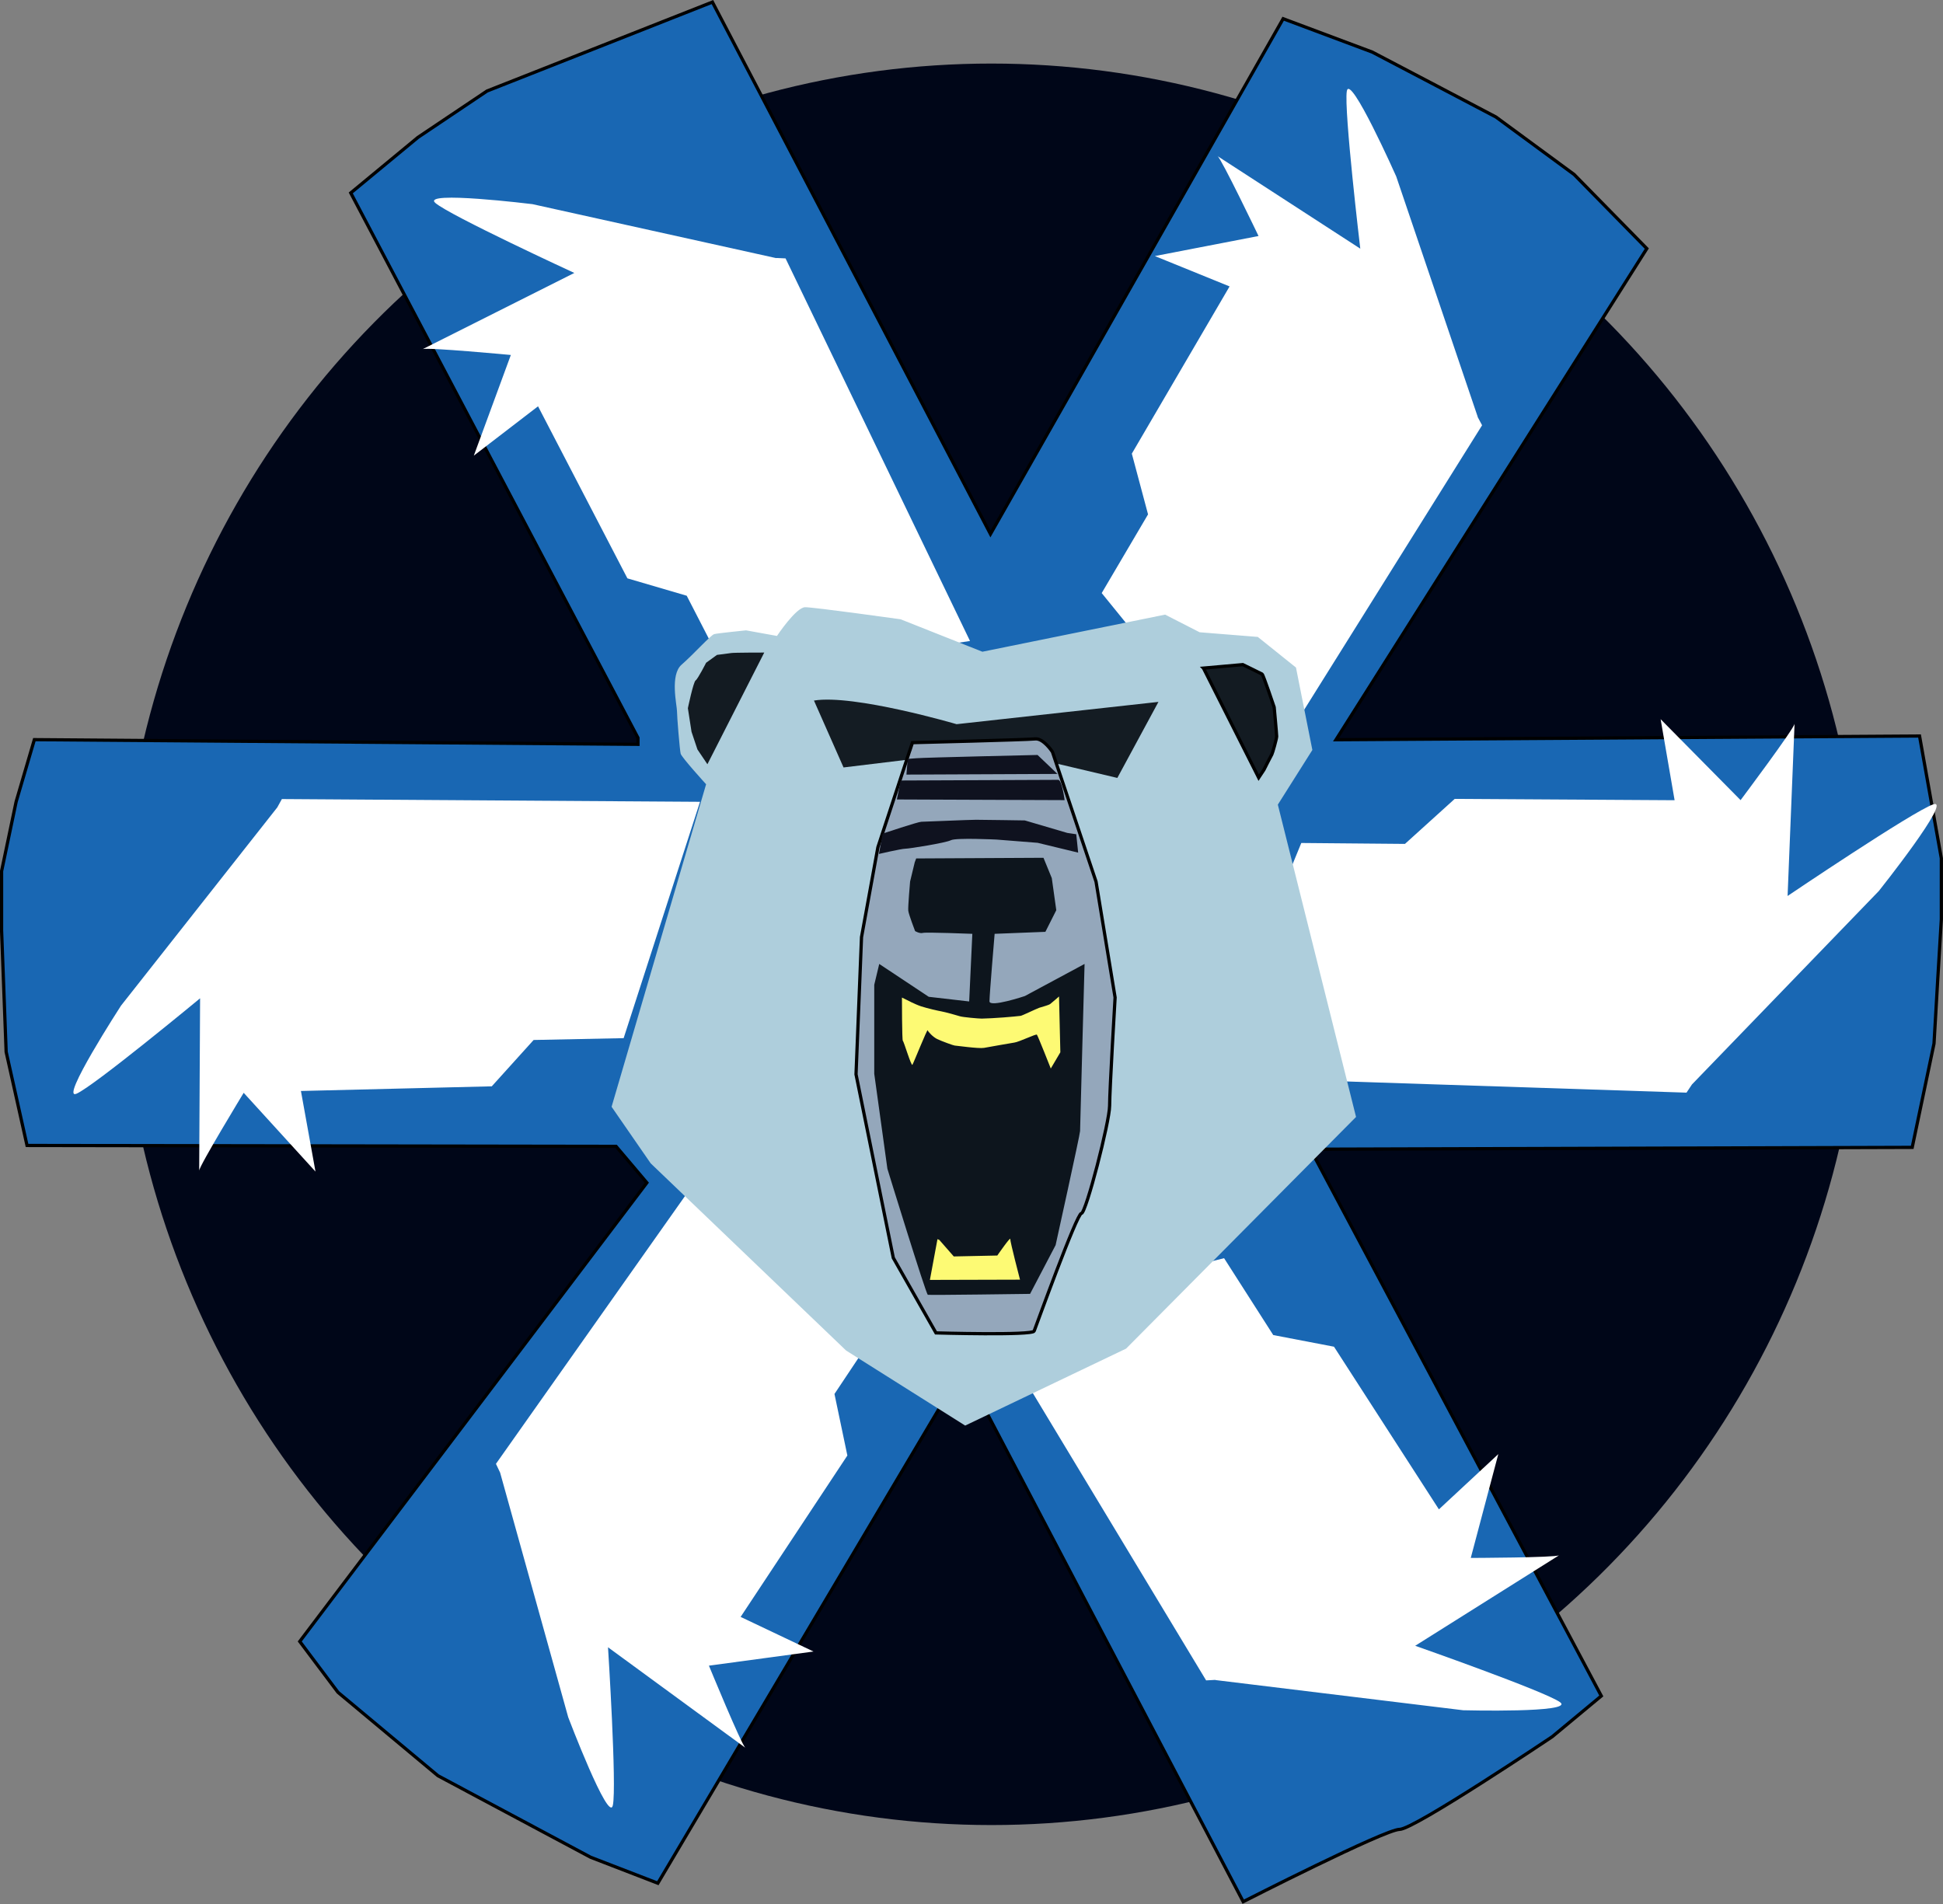 <?xml version="1.0" encoding="UTF-8"?>
<svg id="svg4444" xmlns="http://www.w3.org/2000/svg" width="233.54" height="228.87" viewBox="0 0 233.54 228.87">
  <rect x="0" y="0" width="233.54" height="228.87" fill="#808080" stroke="none"/>
  <defs>
    <style>
      .cls-1, .cls-2, .cls-3 {
        stroke: #000;
        stroke-width: .39px;
      }

      .cls-1, .cls-4 {
        fill: #131b22;
      }

      .cls-2 {
        fill: #94a7bb;
      }

      .cls-5 {
        fill: #0f121f;
      }

      .cls-5, .cls-6, .cls-7, .cls-8, .cls-4, .cls-9, .cls-10, .cls-11 {
        stroke-width: 0px;
      }

      .cls-6 {
        fill: #fdfa74;
      }

      .cls-7 {
        fill: #141c23;
      }

      .cls-8 {
        fill: #fff;
      }

      .cls-9 {
        fill: #aecedc;
      }

      .cls-10 {
        fill: #0d151d;
      }

      .cls-11 {
        fill: #000618;
      }

      .cls-3 {
        fill: #1967b3;
      }
    </style>
  </defs>
  <g id="layer11">
    <ellipse id="path59450" class="cls-11" cx="119.16" cy="113.51" rx="104.76" ry="105.87"/>
  </g>
  <g id="layer12">
    <path id="path63802" class="cls-3" d="m76.67,89.47l-72.54-.56-2.19,7.46-1.75,8.35v7.13l.55,14.59,2.51,11.25,70.8.11,3.7,4.37-41.72,55.14,4.59,6.11,12.02,10.03,18.35,9.8,8.08,3.12,36.71-61.94,33.65,64.16s17.04-8.69,18.79-8.69,18.35-11.14,18.35-11.14l5.9-4.9-34.96-65.72,72.33-.22,2.62-12.48.44-7.57.44-7.35v-7.35l-2.62-14.7-70.14.45,37.36-59.04-8.74-8.91-9.4-6.91-7.21-3.79-7.65-4.01-10.71-4.01-35.18,61.94L85.63.25l-27.09,10.69-8.3,5.57-8.08,6.68,34.52,65.5v.78Z"/>
  </g>
  <g id="layer13">
    <path id="path66573" class="cls-8" d="m33.33,97.05l-18.79,23.84s-7.43,11.47-5.35,10.58c2.08-.89,14.86-11.47,14.86-11.47,0,0-.11,21.28-.11,20.72s5.35-9.36,5.35-9.36l8.63,9.47-1.75-9.69,22.94-.56,5.03-5.57,10.82-.22,9.18-28.41-50.26-.33-.55,1Z"/>
    <path id="path66573-2" class="cls-8" d="m93.31,31.03l-29.31-6.49s-13.39-1.65-11.68-.15c1.71,1.5,16.71,8.42,16.71,8.42,0,0-18.72,9.41-18.23,9.16.49-.25,10.6.7,10.6.7l-4.45,12.1,7.72-5.93,10.74,20.68,7.13,2.09,5.03,9.77,29.02-4.33-22.17-45.99-1.12-.05Z"/>
    <path id="path66573-1" class="cls-8" d="m177.62,50.12l-9.8-28.91s-5.57-12.52-5.94-10.25c-.36,2.27,1.62,18.93,1.62,18.93,0,0-17.61-11.42-17.15-11.12.46.3,4.92,9.6,4.92,9.6l-12.46,2.41,8.98,3.65-11.75,20.1,1.95,7.3-5.57,9.46,18.7,23.04,27.02-43.21-.54-1.01Z"/>
    <path id="path66573-1-7" class="cls-8" d="m203.38,130.34l22.45-23.24s8.95-11.24,6.53-10.41c-2.42.83-17.5,11.01-17.5,11.01,0,0,.86-21.26.84-20.71-.02.56-6.49,9.19-6.49,9.19l-9.61-9.73,1.68,9.74-26.43-.16-5.98,5.41-12.46-.11-11.54,28.11,57.84,1.9.66-.99Z"/>
    <path id="path66573-20" class="cls-8" d="m60.11,177.01l8.19,29.42s4.88,12.82,5.36,10.58c.49-2.24-.58-19-.58-19,0,0,16.95,12.41,16.51,12.08-.45-.32-4.38-9.87-4.38-9.87l12.57-1.7-8.76-4.16,12.83-19.4-1.55-7.4,6.08-9.12-17.41-24.07-29.36,41.59.49,1.03Z"/>
    <path id="path66573-20-4" class="cls-8" d="m146.09,201.95l29.78,3.63s13.48.35,11.64-.97c-1.84-1.32-17.41-6.78-17.41-6.78,0,0,17.76-11.17,17.3-10.88-.46.29-10.62.32-10.62.32l3.31-12.48-7.14,6.64-12.61-19.55-7.3-1.4-5.91-9.24-28.49,7.1,26.33,43.65,1.12-.06Z"/>
  </g>
  <g id="layer14">
    <path id="path69583" class="cls-9" d="m93.39,76.44s2.29-3.45,3.39-3.45,11.47,1.45,11.47,1.45l9.83,3.9,21.96-4.46,4.15,2.12,6.99.56,4.59,3.68,1.97,9.91-4.15,6.57,9.4,37.54-27.64,27.85-19.34,9.25-14.31-9.02-23.49-22.5-4.7-6.8,11.36-38.77s-2.95-3.23-3.06-3.68c-.11-.45-.44-4.46-.44-5.12s-.87-4.34.55-5.57,3.5-3.56,3.93-3.68c.44-.11,3.82-.45,3.82-.45l3.71.67Z"/>
  </g>
  <g id="layer15">
    <path id="path74082" class="cls-7" d="m97.83,84.21c4.79-.79,17.15,2.84,17.15,2.84l24.26-2.68-4.94,9.14-14.68-3.47-18.23,2.21-3.55-8.03Z"/>
    <path id="path79328" class="cls-4" d="m85.03,91.87l-1.2-1.78-.71-2.12-.44-2.84s.66-3.17.93-3.34,1.26-2.12,1.26-2.12l1.31-.95s1.42-.17,1.69-.22c.27-.06,3.99-.06,3.99-.06l-6.83,13.42Z"/>
    <path id="path82788" class="cls-1" d="m144.65,80.31l6.64,13.17.63-.95s.87-1.73.96-1.87c.08-.14.57-1.87.57-2.14s-.3-3.51-.3-3.51c0,0-1.31-3.9-1.45-3.98-.14-.08-2.32-1.14-2.32-1.14l-4.73.42Z"/>
  </g>
  <g id="layer16">
    <path id="path91107" class="cls-2" d="m109.34,90.25l-3.82,11.59-1.97,10.81-.66,16.49,4.48,22.06,5.13,9.02s11.58.33,11.8-.22c.22-.56,5.13-14.15,5.68-14.15s3.39-11.03,3.39-12.92.66-13.03.66-13.03l-2.29-13.92-5.24-15.6s-1.09-1.67-2.08-1.56c-.98.11-14.75.45-14.75.45l-.33,1Z"/>
  </g>
  <g id="layer17">
    <path id="path93456" class="cls-10" d="m109.94,103.68l-.55,2.28s-.27,3.06-.22,3.51c.05.45.82,2.45.82,2.45,0,0,.55.33.93.22.38-.11,5.95.11,5.95.11l-.38,8.13-4.86-.56-5.95-3.95-.6,2.51v10.69l1.58,11.42s4.64,15.09,4.86,15.15c.22.06,12.29-.11,12.29-.11l3.07-5.86s2.94-13.31,2.94-13.71.54-20.09.54-20.09l-7.18,3.86s-4.25,1.42-4.25.63.62-8.11.62-8.11l6.1-.24,1.31-2.6-.54-3.86-1-2.44-15.3.08-.18.48Z"/>
    <path id="path98573" class="cls-5" d="m110.19,91.14c.85-.08,14.52-.39,14.52-.39l2.39,2.28-18.15.08.15-1.89,1.08-.08Z"/>
    <path id="path98575" class="cls-5" d="m108.26,93.82l-.46,2.28,20.16.08s-.31-2.44-.77-2.44-18.93.08-18.93.08Z"/>
    <path id="path98577" class="cls-5" d="m106.1,100.2s4.25-1.42,4.64-1.42,5.72-.24,6.57-.24,5.87.08,5.87.08l5.1,1.5,1.08.16.23,2.21-4.87-1.18-4.94-.39s-4.87-.24-5.49.08-5.02,1.02-5.48,1.02-3.17.63-3.17.63l.46-2.44Z"/>
  </g>
  <g id="layer18">
    <path id="path102175" class="cls-6" d="m108.41,119.91s0,5.18.11,5.21c.11.03,1.01,3.09,1.15,2.87.14-.22,1.78-4.32,1.83-4.15.05.17.63.81,1.15,1.06.52.25,1.97.78,2.1.78s2.87.39,3.52.28c.66-.11,3.09-.56,3.66-.64.57-.08,2.59-1.06,2.7-.95.11.11,1.67,4.07,1.67,4.07l1.15-1.95-.16-6.71s-.82.72-1.04.89c-.22.17-.87.31-1.34.47-.46.17-2.05.95-2.24.97-.19.03-1.37.14-2.05.19-.68.06-2.24.14-2.62.14s-2.29-.17-2.62-.28c-.33-.11-1.75-.5-2.19-.58-.44-.08-1.69-.36-2.46-.61-.76-.25-1.75-.78-1.75-.78l-.57-.28Z"/>
    <path id="path102177" class="cls-6" d="m112.88,149.02l1.76,2.01,5.23-.11s1.58-2.28,1.56-1.99c-.03.29,1.17,4.89,1.17,4.89l-10.83.03.91-4.9.19.08Z"/>
  </g>
</svg>
